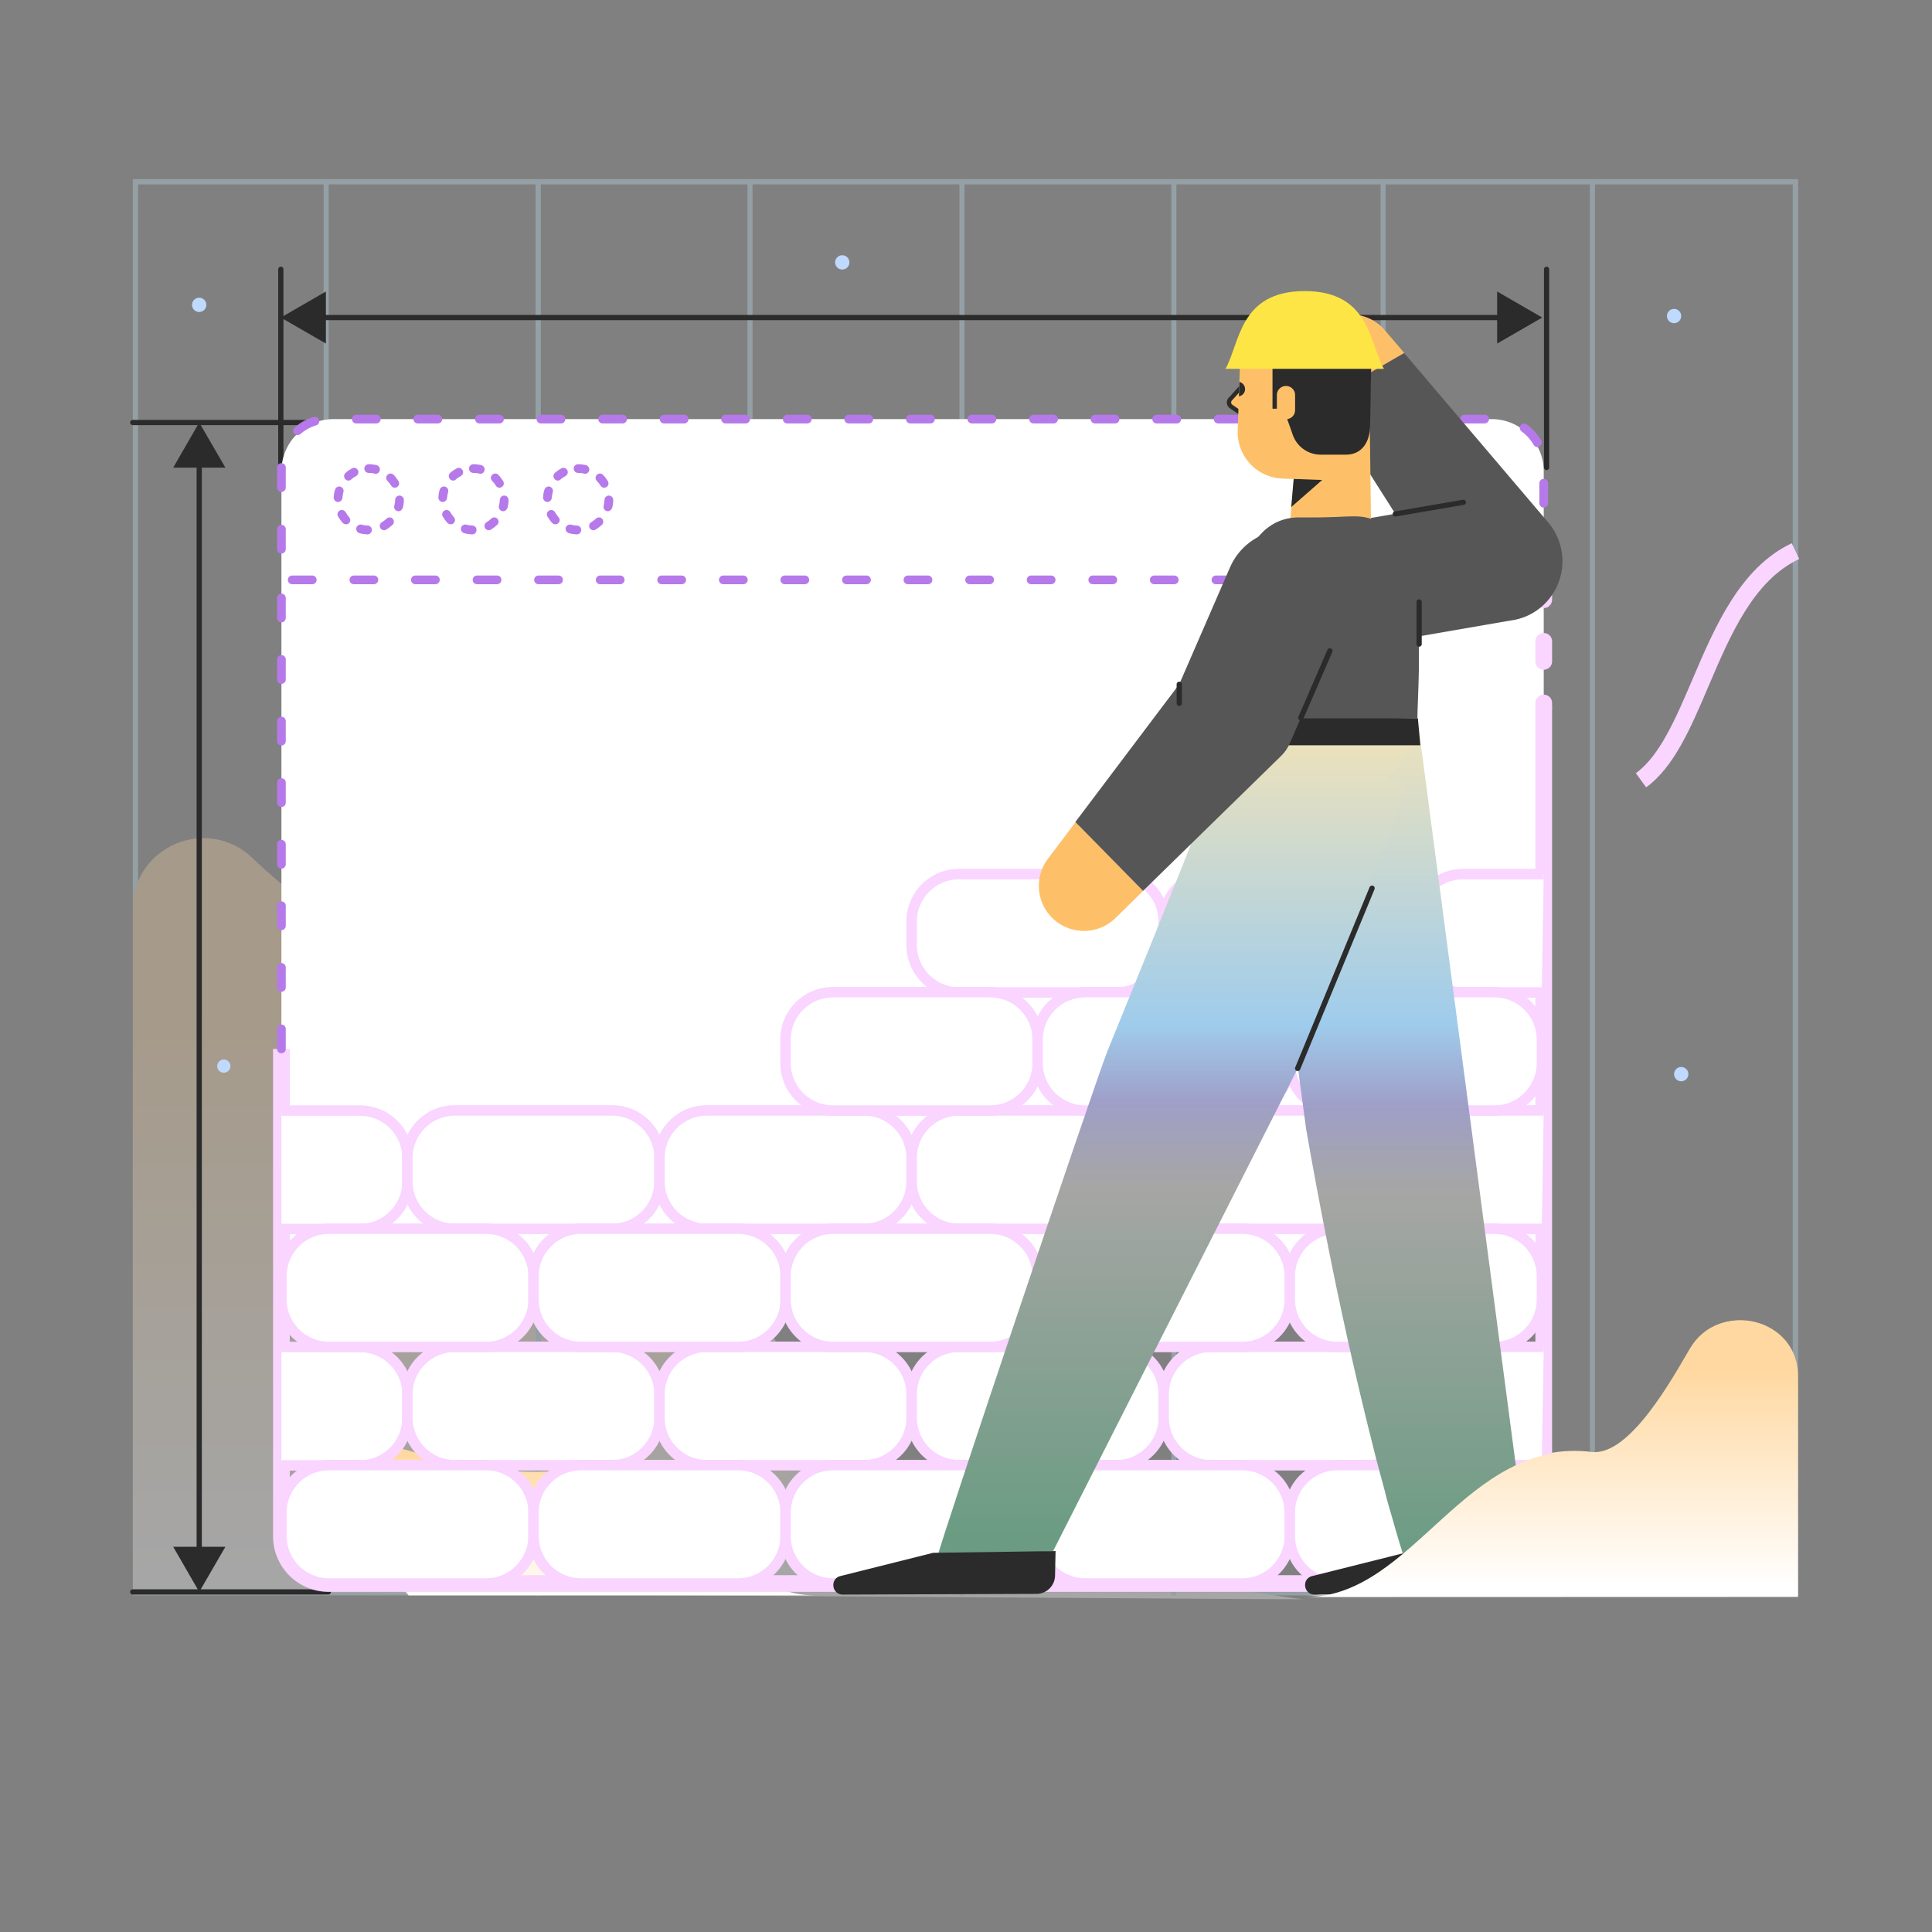 <?xml version="1.0" encoding="UTF-8"?><svg version="1.1" xmlns="http://www.w3.org/2000/svg" xmlns:xlink="http://www.w3.org/1999/xlink" viewBox="0 0 1500 1500" width="1500" height="1500" x="0px" y="0px">
    
    
    <rect x="0" y="0" width="1500" height="1500" fill="#808080" stroke="none"/>
    
    
    <!-- ITEM 0 -->
    <g>
        <defs>
            <clipPath id="clip-path-id-crop-item-0">
                
          <g transform="scale(0.545 0.544)">
          <rect x="0.0" y="0.0" width="1407.0" height="1199.0"/>
          </g>
        
            </clipPath>
            
            <clipPath id="clip-path-id-viewbox-item-0">
                <rect x="0.0" y="0.0" width="704.749" height="600.0"/>
            </clipPath>
        </defs>
        <g clip-path="url(#clip-path-id-crop-item-0)" transform="translate(103.0 139.0) rotate(0.0 647.0 551.5) scale(1.836 1.838)">
            <g clip-path="url(#clip-path-id-viewbox-item-0)" transform="translate(-0.0 -0.0)">
                <defs><linearGradient id="linear-gradient-i0" x1="247.589" y1="-438.961" x2="247.589" y2="-202.928" gradientTransform="translate(0 792)" gradientUnits="userSpaceOnUse"><stop offset="0" stop-color="#ffd8a1"/><stop offset="0.996" stop-color="#fff"/></linearGradient><linearGradient id="linear-gradient-2-i0" x1="-7906.494" y1="-289.041" x2="-7906.494" y2="-197.522" gradientTransform="matrix(-1, 0, 0, 1, -7306.716, 792)" xlink:href="#linear-gradient-i0"/><linearGradient id="linear-gradient-3-i0" x1="190.383" y1="-254.303" x2="190.383" y2="-190.013" xlink:href="#linear-gradient-i0"/></defs><title>background_20</title><g id="Layer_2-i0" data-name="Layer 2"><g id="Layer_1-2-i0" data-name="Layer 1"><g opacity="0.3"><path d="M702.018,2.288V596.014H2.288V2.288h699.73M704.306,0H0V598.3H704.306V0Z" fill="#c4ecfe"/><path d="M0,308.342c0-26.428,31.594-39.789,50.714-21.482,63.705,60.9,107.628,36.614,158.932,109.7C273.425,487.5,291.511,573.72,495.177,600L0,596.752Z" fill="url(#linear-gradient-i0)"/><rect x="170.374" width="2.141" height="598.302" fill="#c4ecfe"/><rect x="259.99" width="2.141" height="598.302" fill="#c4ecfe"/><rect x="170.374" width="2.141" height="598.302" fill="#c4ecfe"/><rect x="80.758" width="2.141" height="598.302" fill="#c4ecfe"/><rect x="349.606" width="2.141" height="598.302" fill="#c4ecfe"/><rect x="439.222" width="2.141" height="598.302" fill="#c4ecfe"/><rect x="527.731" width="2.141" height="598.302" fill="#c4ecfe"/><rect x="616.24" width="2.141" height="598.302" fill="#c4ecfe"/></g><circle cx="144.094" cy="276.304" r="3.027" fill="#bfd9ff"/><circle cx="654.847" cy="378.1" r="3.027" fill="#bfd9ff"/><circle cx="651.821" cy="57.874" r="3.027" fill="#bfd9ff"/><circle cx="300.074" cy="35.212" r="3.027" fill="#bfd9ff"/><circle cx="28.125" cy="53.15" r="3.027" fill="#bfd9ff"/><circle cx="490.822" cy="452.436" r="2.805" fill="#bfd9ff"/><circle cx="38.545" cy="374.716" r="2.805" fill="#bfd9ff"/><path d="M496.284,598.3c45.768,0,66.659-67.1,120.621-60.605,16.166,1.919,34.252-31.226,41.633-43.7,12.254-20.743,44.735-12.4,44.735,11.59V598.3Z" fill="url(#linear-gradient-2-i0)"/><path d="M288.41,598.3c-25.615,0-41.855-24.36-65.477-39.2-42-26.353-37.574-1.476-106.816-22.145-29.232-8.711-34.252,20.669.591,61.343Z" fill="url(#linear-gradient-3-i0)"/><path d="M640.01,256.964l-4.355-5.98c10.113-7.308,16.83-23.031,23.917-39.567,9.449-22.145,20.152-47.244,42-57.578l3.174,6.643c-19.341,9.154-29.011,31.89-38.386,53.814C658.907,231.791,651.821,248.4,640.01,256.964Z" fill="#f9d5ff"/></g></g>
            </g>
        </g>
    </g>
    
    <!-- ITEM 1 -->
    <g>
        <defs>
            <clipPath id="clip-path-id-viewbox-item-1">
                <rect x="0.0" y="0.0" width="84.966" height="497.539"/>
            </clipPath>
        </defs>
        <g transform="translate(101.0 326.0) rotate(0.0 78.0 456.0) scale(1.836 1.833)">
            <g clip-path="url(#clip-path-id-viewbox-item-1)" transform="translate(-0.0 -0.0)">
                
<g>
	<g>
		<path fill="#2B2B2B" d="M75,2.215H1.107C0.517,2.215,0,1.698,0,1.107S0.517,0,1.107,0H75c0.591,0,1.107,0.517,1.107,1.107    S75.591,2.215,75,2.215z"/>
	</g>
	<g>
		<path fill="#2B2B2B" d="M83.858,497.539H1.107c-0.591,0-1.107-0.517-1.107-1.107s0.517-1.107,1.107-1.107h82.751    c0.591,0,1.107,0.517,1.107,1.107S84.449,497.539,83.858,497.539z"/>
	</g>
	<g>
		<g>
			<g>
				<path fill="#2B2B2B" d="M29.232,481.668c-0.591,0-1.107-0.517-1.107-1.107V16.978c0-0.591,0.517-1.107,1.107-1.107      s1.107,0.517,1.107,1.107v463.583C30.34,481.152,29.823,481.668,29.232,481.668z"/>
			</g>
			<g>
				<polygon fill="#2B2B2B" points="40.305,477.313 29.232,496.432 18.233,477.313     "/>
			</g>
			<g>
				<polygon fill="#2B2B2B" points="40.305,20.226 29.232,1.107 18.233,20.226     "/>
			</g>
		</g>
	</g>
</g>

            </g>
        </g>
    </g>
    
    <!-- ITEM 2 -->
    <g>
        <defs>
            <clipPath id="clip-path-id-viewbox-item-2">
                <rect x="0.0" y="0.0" width="537.18" height="86.294"/>
            </clipPath>
        </defs>
        <g transform="translate(216.0 207.0) rotate(0.0 493.5 79.0) scale(1.837 1.831)">
            <g clip-path="url(#clip-path-id-viewbox-item-2)" transform="translate(-0.0 -0.0)">
                
<g>
	<g>
		<g>
			<g>
				<path fill="#2B2B2B" d="M518.337,22.694H16.924c-0.589,0-1.103-0.515-1.103-1.103s0.515-1.103,1.103-1.103h501.414      c0.589,0,1.103,0.515,1.103,1.103S518.926,22.694,518.337,22.694z"/>
			</g>
			<g>
				<polygon fill="#2B2B2B" points="20.16,32.625 1.107,21.591 20.16,10.556     "/>
			</g>
			<g>
				<polygon fill="#2B2B2B" points="515.174,32.625 534.227,21.591 515.174,10.556     "/>
			</g>
		</g>
	</g>
	<g>
		<path fill="#2B2B2B" d="M1.107,86.294C0.517,86.294,0,85.778,0,85.187V1.107C0,0.517,0.517,0,1.107,0s1.107,0.517,1.107,1.107    v84.08C2.215,85.778,1.698,86.294,1.107,86.294z"/>
	</g>
	<g>
		<path fill="#2B2B2B" d="M536.073,86.294c-0.591,0-1.107-0.517-1.107-1.107V1.107c0-0.591,0.517-1.107,1.107-1.107    c0.591,0,1.107,0.517,1.107,1.107v84.08C537.18,85.778,536.663,86.294,536.073,86.294z"/>
	</g>
</g>

            </g>
        </g>
    </g>
    
    <!-- ITEM 3 -->
    <g>
        <defs>
            <clipPath id="clip-path-id-viewbox-item-3">
                <rect x="0.0" y="0.0" width="542.052" height="498.868"/>
            </clipPath>
        </defs>
        <g transform="translate(212.0 322.0) rotate(0.0 496.5 457.0) scale(1.832 1.832)">
            <g clip-path="url(#clip-path-id-viewbox-item-3)" transform="translate(-0.0 -0.0)">
                
<g>
	<path fill="#FFFFFF" d="M538.509,382.53H3.543V23.991c0-12.254,9.892-22.146,22.146-22.146h490.674   c12.254,0,22.146,9.892,22.146,22.146V382.53z"/>
	<g>
		<g>
			<path fill="#F9D5FF" d="M518.504,498.868H23.548C10.556,498.868,0,488.312,0,475.32V268.775h7.087V475.32     c0,9.08,7.382,16.462,16.462,16.462h494.956c9.08,0,16.462-7.382,16.462-16.462V124.09h7.087v351.23     C542.052,488.312,531.496,498.868,518.504,498.868z"/>
		</g>
		<g>
			<path fill="#F9D5FF" d="M538.509,127.633c-1.919,0-3.543-1.55-3.543-3.543v-1.919c0-1.919,1.55-3.543,3.543-3.543     s3.543,1.55,3.543,3.543v1.919C542.052,126.009,540.428,127.633,538.509,127.633z M538.509,108.071     c-1.919,0-3.543-1.55-3.543-3.543v-8.489c0-1.919,1.55-3.543,3.543-3.543s3.543,1.55,3.543,3.543v8.489     C542.052,106.521,540.428,108.071,538.509,108.071z M538.509,81.939c-1.919,0-3.543-1.55-3.543-3.543v-8.489     c0-1.919,1.55-3.543,3.543-3.543s3.543,1.55,3.543,3.543v8.489C542.052,80.389,540.428,81.939,538.509,81.939z"/>
		</g>
		<g>
			<path fill="#B679EA" d="M3.543,270.62c-1.033,0-1.845-0.812-1.845-1.845v-8.489c0-1.033,0.812-1.845,1.845-1.845     s1.845,0.812,1.845,1.845v8.489C5.389,269.808,4.577,270.62,3.543,270.62z M3.543,244.562c-1.033,0-1.845-0.812-1.845-1.845     v-8.489c0-1.033,0.812-1.845,1.845-1.845s1.845,0.812,1.845,1.845v8.489C5.389,243.676,4.577,244.562,3.543,244.562z      M3.543,218.43c-1.033,0-1.845-0.812-1.845-1.845v-8.489c0-1.033,0.812-1.845,1.845-1.845s1.845,0.812,1.845,1.845v8.489     C5.389,217.618,4.577,218.43,3.543,218.43z M3.543,192.372c-1.033,0-1.845-0.812-1.845-1.845v-8.489     c0-1.033,0.812-1.845,1.845-1.845s1.845,0.812,1.845,1.845v8.489C5.389,191.486,4.577,192.372,3.543,192.372z M3.543,166.24     c-1.033,0-1.845-0.812-1.845-1.845v-8.489c0-1.033,0.812-1.845,1.845-1.845s1.845,0.812,1.845,1.845v8.489     C5.389,165.428,4.577,166.24,3.543,166.24z M3.543,140.182c-1.033,0-1.845-0.812-1.845-1.845v-8.489     c0-1.033,0.812-1.845,1.845-1.845s1.845,0.812,1.845,1.845v8.489C5.389,139.296,4.577,140.182,3.543,140.182z M3.543,114.05     c-1.033,0-1.845-0.812-1.845-1.845v-8.489c0-1.033,0.812-1.845,1.845-1.845s1.845,0.812,1.845,1.845v8.489     C5.389,113.238,4.577,114.05,3.543,114.05z M3.543,87.992c-1.033,0-1.845-0.812-1.845-1.845v-8.489     c0-1.033,0.812-1.845,1.845-1.845s1.845,0.812,1.845,1.845v8.489C5.389,87.106,4.577,87.992,3.543,87.992z"/>
		</g>
		<g>
			<path fill="#B679EA" d="M538.509,71.826h-8.489c-1.033,0-1.845-0.812-1.845-1.845c0-1.033,0.812-1.845,1.845-1.845h8.489     c1.034,0,1.845,0.812,1.845,1.845C540.354,71.014,539.542,71.826,538.509,71.826z M512.451,71.826h-8.489     c-1.033,0-1.845-0.812-1.845-1.845c0-1.033,0.812-1.845,1.845-1.845h8.489c1.034,0,1.845,0.812,1.845,1.845     C514.296,71.014,513.41,71.826,512.451,71.826z M486.319,71.826h-8.489c-1.033,0-1.845-0.812-1.845-1.845     c0-1.033,0.812-1.845,1.845-1.845h8.489c1.033,0,1.845,0.812,1.845,1.845C488.164,71.014,487.352,71.826,486.319,71.826z      M460.261,71.826h-8.489c-1.033,0-1.845-0.812-1.845-1.845c0-1.033,0.812-1.845,1.845-1.845h8.489     c1.033,0,1.845,0.812,1.845,1.845C462.106,71.014,461.22,71.826,460.261,71.826z M434.129,71.826h-8.489     c-1.033,0-1.845-0.812-1.845-1.845c0-1.033,0.812-1.845,1.845-1.845h8.489c1.033,0,1.845,0.812,1.845,1.845     C435.974,71.014,435.162,71.826,434.129,71.826z M408.071,71.826h-8.489c-1.034,0-1.845-0.812-1.845-1.845     c0-1.033,0.812-1.845,1.845-1.845h8.489c1.033,0,1.845,0.812,1.845,1.845C409.916,71.014,409.03,71.826,408.071,71.826z      M381.939,71.826h-8.489c-1.033,0-1.845-0.812-1.845-1.845c0-1.033,0.812-1.845,1.845-1.845h8.489     c1.034,0,1.845,0.812,1.845,1.845C383.784,71.014,382.972,71.826,381.939,71.826z M355.881,71.826h-8.489     c-1.033,0-1.845-0.812-1.845-1.845c0-1.033,0.812-1.845,1.845-1.845h8.489c1.033,0,1.845,0.812,1.845,1.845     C357.726,71.014,356.841,71.826,355.881,71.826z M329.749,71.826h-8.489c-1.033,0-1.845-0.812-1.845-1.845     c0-1.033,0.812-1.845,1.845-1.845h8.489c1.033,0,1.845,0.812,1.845,1.845C331.594,71.014,330.782,71.826,329.749,71.826z      M303.691,71.826h-8.489c-1.033,0-1.845-0.812-1.845-1.845c0-1.033,0.812-1.845,1.845-1.845h8.489     c1.033,0,1.845,0.812,1.845,1.845C305.536,71.014,304.651,71.826,303.691,71.826z M277.559,71.826h-8.489     c-1.033,0-1.845-0.812-1.845-1.845c0-1.033,0.812-1.845,1.845-1.845h8.489c1.033,0,1.845,0.812,1.845,1.845     C279.405,71.014,278.592,71.826,277.559,71.826z M251.501,71.826h-8.489c-1.033,0-1.845-0.812-1.845-1.845     c0-1.033,0.812-1.845,1.845-1.845h8.489c1.033,0,1.845,0.812,1.845,1.845C253.346,71.014,252.461,71.826,251.501,71.826z      M225.369,71.826h-8.489c-1.033,0-1.845-0.812-1.845-1.845c0-1.033,0.812-1.845,1.845-1.845h8.489     c1.033,0,1.845,0.812,1.845,1.845C227.215,71.014,226.403,71.826,225.369,71.826z M199.311,71.826h-8.489     c-1.033,0-1.845-0.812-1.845-1.845c0-1.033,0.812-1.845,1.845-1.845h8.489c1.033,0,1.845,0.812,1.845,1.845     C201.156,71.014,200.271,71.826,199.311,71.826z M173.179,71.826h-8.489c-1.033,0-1.845-0.812-1.845-1.845     c0-1.033,0.812-1.845,1.845-1.845h8.489c1.033,0,1.845,0.812,1.845,1.845C175.025,71.014,174.213,71.826,173.179,71.826z      M147.121,71.826h-8.489c-1.033,0-1.845-0.812-1.845-1.845c0-1.033,0.812-1.845,1.845-1.845h8.489     c1.033,0,1.845,0.812,1.845,1.845C148.967,71.014,148.081,71.826,147.121,71.826z M120.989,71.826H112.5     c-1.033,0-1.845-0.812-1.845-1.845c0-1.033,0.812-1.845,1.845-1.845h8.489c1.033,0,1.845,0.812,1.845,1.845     C122.835,71.014,122.023,71.826,120.989,71.826z M94.931,71.826h-8.489c-1.033,0-1.845-0.812-1.845-1.845     c0-1.033,0.812-1.845,1.845-1.845h8.489c1.033,0,1.845,0.812,1.845,1.845C96.777,71.014,95.891,71.826,94.931,71.826z      M68.799,71.826H60.31c-1.033,0-1.845-0.812-1.845-1.845c0-1.033,0.812-1.845,1.845-1.845h8.489c1.033,0,1.845,0.812,1.845,1.845     C70.645,71.014,69.833,71.826,68.799,71.826z M42.741,71.826h-8.489c-1.033,0-1.845-0.812-1.845-1.845     c0-1.033,0.812-1.845,1.845-1.845h8.489c1.033,0,1.845,0.812,1.845,1.845C44.587,71.014,43.701,71.826,42.741,71.826z      M16.609,71.826H8.12c-1.033,0-1.845-0.812-1.845-1.845c0-1.033,0.812-1.845,1.845-1.845h8.489c1.033,0,1.845,0.812,1.845,1.845     C18.455,71.014,17.643,71.826,16.609,71.826z M538.509,65.477c-1.034,0-1.845-0.812-1.845-1.845v-8.489     c0-1.033,0.812-1.845,1.845-1.845s1.845,0.812,1.845,1.845v8.489C540.354,64.665,539.542,65.477,538.509,65.477z M3.543,58.834     c-1.033,0-1.845-0.812-1.845-1.845v-8.489c0-1.033,0.812-1.845,1.845-1.845s1.845,0.812,1.845,1.845v8.489     C5.389,57.948,4.577,58.834,3.543,58.834z M538.509,39.345c-1.034,0-1.845-0.812-1.845-1.845v-8.489     c0-1.033,0.812-1.845,1.845-1.845s1.845,0.812,1.845,1.845V37.5C540.354,38.533,539.542,39.345,538.509,39.345z M3.543,32.702     c-1.033,0-1.845-0.812-1.845-1.845v-8.489c0-1.033,0.812-1.845,1.845-1.845s1.845,0.812,1.845,1.845v8.489     C5.389,31.89,4.577,32.702,3.543,32.702z M535.851,13.73c-0.664,0-1.255-0.369-1.624-0.96c-1.255-2.215-3.027-4.208-5.094-5.684     c-0.812-0.591-1.033-1.772-0.443-2.584c0.591-0.812,1.772-1.033,2.584-0.443c2.51,1.772,4.577,4.134,6.127,6.791     c0.517,0.886,0.221,1.993-0.664,2.51C536.516,13.656,536.22,13.73,535.851,13.73z M10.408,8.637     c-0.517,0-1.033-0.221-1.403-0.664C8.342,7.234,8.415,6.053,9.154,5.389c2.362-2.067,5.02-3.543,8.046-4.429     c0.96-0.295,1.993,0.221,2.288,1.255c0.295,0.96-0.221,1.993-1.255,2.288c-2.436,0.738-4.724,1.993-6.644,3.691     C11.22,8.489,10.851,8.637,10.408,8.637z M513.41,3.691h-8.415c-1.033,0-1.845-0.812-1.845-1.845S503.962,0,504.995,0h8.489     c1.033,0,1.845,0.812,1.845,1.845S514.444,3.691,513.41,3.691z M487.352,3.691h-8.489c-1.033,0-1.845-0.812-1.845-1.845     S477.83,0,478.863,0h8.489c1.033,0,1.845,0.812,1.845,1.845S488.386,3.691,487.352,3.691z M461.22,3.691h-8.489     c-1.033,0-1.845-0.812-1.845-1.845S451.698,0,452.731,0h8.489c1.033,0,1.845,0.812,1.845,1.845S462.254,3.691,461.22,3.691z      M435.162,3.691h-8.489c-1.033,0-1.845-0.812-1.845-1.845S425.64,0,426.673,0h8.489c1.034,0,1.845,0.812,1.845,1.845     S436.196,3.691,435.162,3.691z M409.03,3.691h-8.489c-1.033,0-1.845-0.812-1.845-1.845S399.508,0,400.541,0h8.489     c1.033,0,1.845,0.812,1.845,1.845S410.064,3.691,409.03,3.691z M382.972,3.691h-8.489c-1.033,0-1.845-0.812-1.845-1.845     S373.45,0,374.483,0h8.489c1.033,0,1.845,0.812,1.845,1.845S384.006,3.691,382.972,3.691z M356.841,3.691h-8.489     c-1.033,0-1.845-0.812-1.845-1.845S347.318,0,348.351,0h8.489c1.033,0,1.845,0.812,1.845,1.845S357.874,3.691,356.841,3.691z      M330.782,3.691h-8.489c-1.034,0-1.845-0.812-1.845-1.845S321.26,0,322.293,0h8.489c1.033,0,1.845,0.812,1.845,1.845     S331.816,3.691,330.782,3.691z M304.651,3.691h-8.489c-1.033,0-1.845-0.812-1.845-1.845S295.128,0,296.161,0h8.489     c1.034,0,1.845,0.812,1.845,1.845S305.684,3.691,304.651,3.691z M278.592,3.691h-8.489c-1.033,0-1.845-0.812-1.845-1.845     S269.07,0,270.103,0h8.489c1.033,0,1.845,0.812,1.845,1.845S279.626,3.691,278.592,3.691z M252.461,3.691h-8.489     c-1.033,0-1.845-0.812-1.845-1.845S242.938,0,243.971,0h8.489c1.033,0,1.845,0.812,1.845,1.845S253.494,3.691,252.461,3.691z      M226.403,3.691h-8.489c-1.033,0-1.845-0.812-1.845-1.845S216.88,0,217.913,0h8.489c1.033,0,1.845,0.812,1.845,1.845     S227.436,3.691,226.403,3.691z M200.271,3.691h-8.489c-1.033,0-1.845-0.812-1.845-1.845S190.748,0,191.781,0h8.489     c1.033,0,1.845,0.812,1.845,1.845S201.304,3.691,200.271,3.691z M174.213,3.691h-8.489c-1.033,0-1.845-0.812-1.845-1.845     S164.69,0,165.723,0h8.489c1.033,0,1.845,0.812,1.845,1.845S175.246,3.691,174.213,3.691z M148.155,3.691h-8.489     c-1.033,0-1.845-0.812-1.845-1.845S138.632,0,139.665,0h8.489C149.188,0,150,0.812,150,1.845S149.114,3.691,148.155,3.691z      M122.023,3.691h-8.489c-1.033,0-1.845-0.812-1.845-1.845S112.5,0,113.533,0h8.489c1.033,0,1.845,0.812,1.845,1.845     S123.056,3.691,122.023,3.691z M95.965,3.691h-8.489c-1.033,0-1.845-0.812-1.845-1.845S86.442,0,87.475,0h8.489     c1.033,0,1.845,0.812,1.845,1.845S96.924,3.691,95.965,3.691z M69.833,3.691h-8.489c-1.033,0-1.845-0.812-1.845-1.845     S60.31,0,61.343,0h8.489c1.033,0,1.845,0.812,1.845,1.845S70.866,3.691,69.833,3.691z M43.775,3.691h-8.489     c-1.033,0-1.845-0.812-1.845-1.845S34.252,0,35.285,0h8.489c1.033,0,1.845,0.812,1.845,1.845S44.734,3.691,43.775,3.691z"/>
		</g>
		<g>
			<g>
				<path fill="#B679EA" d="M40.01,50.714L40.01,50.714c-1.181-0.074-2.288-0.221-3.396-0.517c-0.96-0.295-1.55-1.255-1.329-2.288      c0.295-0.96,1.255-1.55,2.288-1.329c0.812,0.221,1.624,0.369,2.51,0.369c1.033,0.074,1.845,0.886,1.772,1.919      C41.855,49.902,41.043,50.714,40.01,50.714z M47.096,48.942c-0.664,0-1.255-0.295-1.624-0.886      c-0.517-0.886-0.221-1.993,0.664-2.51c0.738-0.443,1.403-0.96,1.993-1.55c0.738-0.664,1.919-0.664,2.584,0.074      c0.664,0.738,0.664,1.919-0.074,2.584c-0.812,0.738-1.698,1.476-2.657,1.993C47.761,48.868,47.392,48.942,47.096,48.942z       M30.93,46.432c-0.517,0-1.033-0.221-1.403-0.591c-0.738-0.812-1.403-1.772-1.993-2.731c-0.517-0.886-0.148-1.993,0.738-2.51      c0.886-0.517,1.993-0.148,2.51,0.738c0.443,0.738,0.886,1.403,1.476,2.067c0.664,0.738,0.664,1.919-0.148,2.584      C31.816,46.284,31.373,46.432,30.93,46.432z M53.15,40.896c-0.148,0-0.295,0-0.443-0.074c-0.96-0.221-1.624-1.255-1.329-2.215      c0.221-0.812,0.295-1.624,0.369-2.51c0-1.033,0.886-1.845,1.845-1.845c1.033,0,1.845,0.886,1.845,1.845      c0,1.107-0.148,2.215-0.443,3.322C54.7,40.305,53.962,40.896,53.15,40.896z M27.534,36.983h-0.074      c-1.033-0.074-1.772-0.96-1.772-1.919c0.074-1.107,0.221-2.215,0.591-3.322c0.295-0.96,1.329-1.55,2.288-1.255      c0.96,0.295,1.55,1.329,1.255,2.288c-0.221,0.812-0.369,1.624-0.443,2.51C29.306,36.171,28.494,36.983,27.534,36.983z       M51.599,30.93c-0.591,0-1.255-0.295-1.55-0.886c-0.443-0.738-0.96-1.403-1.55-1.993c-0.738-0.738-0.738-1.919,0-2.584      c0.738-0.738,1.919-0.738,2.584,0c0.812,0.812,1.476,1.698,2.067,2.657c0.517,0.886,0.295,1.993-0.591,2.51      C52.264,30.856,51.968,30.93,51.599,30.93z M31.964,27.904c-0.517,0-1.033-0.221-1.403-0.664      c-0.664-0.738-0.591-1.919,0.148-2.584c0.812-0.738,1.772-1.403,2.731-1.919c0.886-0.517,1.993-0.148,2.51,0.738      c0.517,0.886,0.148,1.993-0.738,2.51c-0.738,0.369-1.476,0.886-2.067,1.403C32.849,27.756,32.406,27.904,31.964,27.904z       M43.479,25.025c-0.148,0-0.295,0-0.443-0.074c-0.812-0.221-1.698-0.295-2.51-0.295c-1.033,0-1.845-0.812-1.845-1.845      s0.812-1.845,1.845-1.845c1.107,0,2.288,0.148,3.322,0.369c0.96,0.221,1.624,1.255,1.403,2.215S44.291,25.025,43.479,25.025z"/>
			</g>
			<g>
				<path fill="#B679EA" d="M84.375,50.714L84.375,50.714c-1.181-0.074-2.288-0.221-3.396-0.517c-0.96-0.295-1.55-1.255-1.329-2.288      c0.295-0.96,1.255-1.55,2.288-1.329c0.812,0.221,1.624,0.369,2.51,0.369c1.033,0.074,1.845,0.886,1.772,1.919      C86.22,49.902,85.408,50.714,84.375,50.714z M91.462,48.942c-0.664,0-1.255-0.295-1.624-0.886      c-0.517-0.886-0.221-1.993,0.664-2.51c0.738-0.443,1.403-0.96,1.993-1.55c0.738-0.664,1.919-0.664,2.584,0.074      c0.664,0.738,0.664,1.919-0.074,2.584c-0.812,0.738-1.698,1.476-2.657,1.993C92.126,48.868,91.757,48.942,91.462,48.942z       M75.295,46.432c-0.517,0-1.033-0.221-1.403-0.591C73.155,45.03,72.49,44.07,71.9,43.11c-0.517-0.886-0.148-1.993,0.738-2.51      c0.886-0.517,1.993-0.148,2.51,0.738c0.443,0.738,0.886,1.403,1.476,2.067c0.664,0.738,0.664,1.919-0.148,2.584      C76.181,46.284,75.738,46.432,75.295,46.432z M97.515,40.896c-0.148,0-0.295,0-0.443-0.074c-0.96-0.221-1.624-1.255-1.329-2.215      c0.221-0.812,0.295-1.624,0.369-2.51c0-1.033,0.886-1.845,1.845-1.845c1.033,0,1.845,0.886,1.845,1.845      c0,1.107-0.148,2.215-0.443,3.322C99.065,40.305,98.327,40.896,97.515,40.896z M71.9,36.983h-0.074      c-1.033-0.074-1.772-0.96-1.772-1.919c0.074-1.107,0.221-2.215,0.591-3.322c0.295-0.96,1.329-1.55,2.288-1.255      c0.96,0.295,1.55,1.329,1.255,2.288c-0.221,0.812-0.369,1.624-0.443,2.51C73.671,36.171,72.859,36.983,71.9,36.983z       M95.965,30.93c-0.591,0-1.255-0.295-1.55-0.886c-0.443-0.738-0.96-1.403-1.55-1.993c-0.738-0.738-0.738-1.919,0-2.584      c0.738-0.738,1.919-0.738,2.584,0c0.812,0.812,1.476,1.698,2.067,2.657c0.517,0.886,0.295,1.993-0.591,2.51      C96.629,30.856,96.334,30.93,95.965,30.93z M76.329,27.904c-0.517,0-1.033-0.221-1.403-0.664      c-0.664-0.738-0.591-1.919,0.148-2.584c0.812-0.738,1.772-1.403,2.731-1.919c0.886-0.517,1.993-0.148,2.51,0.738      c0.517,0.886,0.148,1.993-0.738,2.51c-0.738,0.369-1.476,0.886-2.067,1.403C77.215,27.756,76.772,27.904,76.329,27.904z       M87.844,25.025c-0.148,0-0.295,0-0.443-0.074c-0.812-0.221-1.698-0.295-2.51-0.295c-1.033,0-1.845-0.812-1.845-1.845      s0.812-1.845,1.845-1.845c1.107,0,2.288,0.148,3.322,0.369c0.96,0.221,1.624,1.255,1.403,2.215      C89.395,24.508,88.656,25.025,87.844,25.025z"/>
			</g>
			<g>
				<path fill="#B679EA" d="M128.74,50.714L128.74,50.714c-1.181-0.074-2.288-0.221-3.396-0.517c-0.96-0.295-1.55-1.255-1.329-2.288      c0.295-0.96,1.255-1.55,2.288-1.329c0.812,0.221,1.624,0.369,2.51,0.369c1.033,0.074,1.845,0.886,1.772,1.919      C130.586,49.902,129.774,50.714,128.74,50.714z M135.827,48.942c-0.664,0-1.255-0.295-1.624-0.886      c-0.517-0.886-0.221-1.993,0.664-2.51c0.738-0.443,1.403-0.96,1.993-1.55c0.738-0.664,1.919-0.664,2.584,0.074      s0.664,1.919-0.074,2.584c-0.812,0.738-1.698,1.476-2.657,1.993C136.491,48.868,136.122,48.942,135.827,48.942z M119.66,46.432      c-0.517,0-1.033-0.221-1.403-0.591c-0.738-0.812-1.403-1.772-1.993-2.731c-0.517-0.886-0.148-1.993,0.738-2.51      c0.886-0.517,1.993-0.148,2.51,0.738c0.443,0.738,0.886,1.403,1.476,2.067c0.664,0.738,0.664,1.919-0.148,2.584      C120.546,46.284,120.103,46.432,119.66,46.432z M141.88,40.896c-0.148,0-0.295,0-0.443-0.074      c-0.96-0.221-1.624-1.255-1.329-2.215c0.221-0.812,0.295-1.624,0.369-2.51c0-1.033,0.886-1.845,1.845-1.845      c1.033,0,1.845,0.886,1.845,1.845c0,1.107-0.148,2.215-0.443,3.322C143.43,40.305,142.692,40.896,141.88,40.896z       M116.265,36.983h-0.074c-1.033-0.074-1.772-0.96-1.772-1.919c0.074-1.107,0.221-2.215,0.591-3.322      c0.295-0.96,1.329-1.55,2.288-1.255c0.96,0.295,1.55,1.329,1.255,2.288c-0.221,0.812-0.369,1.624-0.443,2.51      C118.036,36.171,117.224,36.983,116.265,36.983z M140.33,30.93c-0.591,0-1.255-0.295-1.55-0.886      c-0.443-0.738-0.96-1.403-1.55-1.993c-0.738-0.738-0.738-1.919,0-2.584c0.738-0.738,1.919-0.738,2.584,0      c0.812,0.812,1.476,1.698,2.067,2.657c0.517,0.886,0.295,1.993-0.591,2.51C140.994,30.856,140.699,30.93,140.33,30.93z       M120.694,27.904c-0.517,0-1.033-0.221-1.403-0.664c-0.664-0.738-0.591-1.919,0.148-2.584c0.812-0.738,1.772-1.403,2.731-1.919      c0.886-0.517,1.993-0.148,2.51,0.738c0.517,0.886,0.148,1.993-0.738,2.51c-0.738,0.369-1.476,0.886-2.067,1.403      C121.58,27.756,121.137,27.904,120.694,27.904z M132.21,25.025c-0.148,0-0.295,0-0.443-0.074      c-0.812-0.221-1.698-0.295-2.51-0.295c-1.033,0-1.845-0.812-1.845-1.845s0.812-1.845,1.845-1.845      c1.107,0,2.288,0.148,3.322,0.369c0.96,0.221,1.624,1.255,1.403,2.215C133.76,24.508,133.022,25.025,132.21,25.025z"/>
			</g>
		</g>
	</g>
	<g>
		<g>
			<g>
				<path fill="#FFFFFF" d="M3.543,395.079h33.366c11.073,0,20.079,9.006,20.079,20.079v10.039c0,11.073-9.006,20.079-20.079,20.079      H3.543"/>
				<path fill="#F9D5FF" d="M36.909,447.49H3.543v-4.429h33.366c9.818,0,17.864-8.046,17.864-17.864v-10.039      c0-9.818-8.046-17.864-17.864-17.864H3.543v-4.429h33.366c12.328,0,22.293,9.966,22.293,22.293v10.039      C59.203,437.525,49.237,447.49,36.909,447.49z"/>
			</g>
		</g>
		<g>
			<g>
				<path fill="#FFFFFF" d="M143.725,445.202H76.993c-11.073,0-20.079-9.006-20.079-20.079v-10.039      c0-11.073,9.006-20.079,20.079-20.079h66.732c11.073,0,20.079,9.006,20.079,20.079v10.039      C163.804,436.196,154.798,445.202,143.725,445.202z"/>
				<path fill="#F9D5FF" d="M143.725,447.416H76.993c-12.328,0-22.293-9.966-22.293-22.293v-10.039      c0-12.328,9.966-22.293,22.293-22.293h66.732c12.328,0,22.293,9.966,22.293,22.293v10.039      C166.019,437.451,156.053,447.416,143.725,447.416z M76.993,397.219c-9.818,0-17.864,8.046-17.864,17.864v10.039      c0,9.818,8.046,17.864,17.864,17.864h66.732c9.818,0,17.864-8.046,17.864-17.864v-10.039c0-9.818-8.046-17.864-17.864-17.864      H76.993z"/>
			</g>
		</g>
		<g>
			<g>
				<path fill="#FFFFFF" d="M250.541,445.202h-66.732c-11.073,0-20.079-9.006-20.079-20.079v-10.039      c0-11.073,9.006-20.079,20.079-20.079h66.732c11.073,0,20.079,9.006,20.079,20.079v10.039      C270.62,436.196,261.614,445.202,250.541,445.202z"/>
				<path fill="#F9D5FF" d="M250.541,447.416h-66.732c-12.328,0-22.293-9.966-22.293-22.293v-10.039      c0-12.328,9.966-22.293,22.293-22.293h66.732c12.328,0,22.293,9.966,22.293,22.293v10.039      C272.835,437.451,262.869,447.416,250.541,447.416z M183.809,397.219c-9.818,0-17.864,8.046-17.864,17.864v10.039      c0,9.818,8.046,17.864,17.864,17.864h66.732c9.818,0,17.864-8.046,17.864-17.864v-10.039c0-9.818-8.046-17.864-17.864-17.864      H183.809z"/>
			</g>
		</g>
		<g>
			<g>
				<path fill="#FFFFFF" d="M357.431,445.202h-66.732c-11.073,0-20.079-9.006-20.079-20.079v-10.039      c0-11.073,9.006-20.079,20.079-20.079h66.732c11.073,0,20.079,9.006,20.079,20.079v10.039      C377.436,436.196,368.504,445.202,357.431,445.202z"/>
				<path fill="#F9D5FF" d="M357.431,447.416h-66.732c-12.328,0-22.293-9.966-22.293-22.293v-10.039      c0-12.328,9.966-22.293,22.293-22.293h66.732c12.328,0,22.293,9.966,22.293,22.293v10.039      C379.651,437.451,369.611,447.416,357.431,447.416z M290.699,397.219c-9.818,0-17.864,8.046-17.864,17.864v10.039      c0,9.818,8.046,17.864,17.864,17.864h66.732c9.818,0,17.79-8.046,17.864-17.864v-10.039c0-9.818-8.046-17.864-17.864-17.864      H290.699z"/>
			</g>
		</g>
		<g>
			<g>
				<path fill="#FFFFFF" d="M464.247,445.202h-66.732c-11.073,0-20.079-9.006-20.079-20.079v-10.039      c0-11.073,9.006-20.079,20.079-20.079h66.732c11.073,0,20.079,9.006,20.079,20.079v10.039      C484.326,436.196,475.32,445.202,464.247,445.202z"/>
				<path fill="#F9D5FF" d="M464.247,447.416h-66.732c-12.328,0-22.293-9.966-22.293-22.293v-10.039      c0-12.328,9.966-22.293,22.293-22.293h66.732c12.328,0,22.293,9.966,22.293,22.293v10.039      C486.54,437.451,476.575,447.416,464.247,447.416z M397.515,397.219c-9.818,0-17.864,8.046-17.864,17.864v10.039      c0,9.818,8.046,17.864,17.864,17.864h66.732c9.818,0,17.864-8.046,17.864-17.864v-10.039c0-9.818-8.046-17.864-17.864-17.864      H397.515z"/>
			</g>
		</g>
		<g>
			<g>
				<path fill="#FFFFFF" d="M537.697,445.202h-33.366c-11.073,0-20.079-9.006-20.079-20.079v-10.039      c0-11.073,9.006-20.079,20.079-20.079h34.178"/>
				<path fill="#F9D5FF" d="M537.697,447.416h-33.366c-12.328,0-22.293-9.966-22.293-22.293v-10.039      c0-12.328,9.966-22.293,22.293-22.293h34.178v4.429h-34.178c-9.818,0-17.864,8.046-17.864,17.864v10.039      c0,9.818,8.046,17.864,17.864,17.864h33.366V447.416z"/>
			</g>
		</g>
	</g>
	<g>
		<g>
			<path fill="#FFFFFF" d="M90.354,495.325H23.622c-11.073,0-20.079-9.006-20.079-20.079v-10.039     c0-11.073,9.006-20.079,20.079-20.079h66.732c11.073,0,20.079,9.006,20.079,20.079v10.039     C110.359,486.319,101.427,495.325,90.354,495.325z"/>
			<path fill="#F9D5FF" d="M90.354,497.539H23.622c-12.328,0-22.293-9.966-22.293-22.293v-10.039     c0-12.328,9.966-22.293,22.293-22.293h66.732c12.328,0,22.293,9.966,22.293,22.293v10.039     C112.574,487.574,102.534,497.539,90.354,497.539z M23.622,447.342c-9.818,0-17.864,8.046-17.864,17.864v10.039     c0,9.818,8.046,17.864,17.864,17.864h66.732c9.818,0,17.79-8.046,17.864-17.864v-10.039c0-9.818-8.046-17.864-17.864-17.864     H23.622z"/>
		</g>
		<g>
			<path fill="#FFFFFF" d="M197.17,495.325h-66.732c-11.073,0-20.079-9.006-20.079-20.079v-10.039     c0-11.073,9.006-20.079,20.079-20.079h66.732c11.073,0,20.079,9.006,20.079,20.079v10.039     C217.175,486.319,208.243,495.325,197.17,495.325z"/>
			<path fill="#F9D5FF" d="M197.17,497.539h-66.732c-12.328,0-22.293-9.966-22.293-22.293v-10.039     c0-12.328,9.966-22.293,22.293-22.293h66.732c12.328,0,22.293,9.966,22.293,22.293v10.039     C219.39,487.574,209.35,497.539,197.17,497.539z M130.438,447.342c-9.818,0-17.864,8.046-17.864,17.864v10.039     c0,9.818,8.046,17.864,17.864,17.864h66.732c9.818,0,17.79-8.046,17.864-17.864v-10.039c0-9.818-8.046-17.864-17.864-17.864     H130.438z"/>
		</g>
		<g>
			<path fill="#FFFFFF" d="M303.986,495.325h-66.732c-11.073,0-20.079-9.006-20.079-20.079v-10.039     c0-11.073,9.006-20.079,20.079-20.079h66.732c11.073,0,20.079,9.006,20.079,20.079v10.039     C324.065,486.319,315.059,495.325,303.986,495.325z"/>
			<path fill="#F9D5FF" d="M303.986,497.539h-66.732c-12.328,0-22.293-9.966-22.293-22.293v-10.039     c0-12.328,9.966-22.293,22.293-22.293h66.732c12.328,0,22.293,9.966,22.293,22.293v10.039     C326.28,487.574,316.314,497.539,303.986,497.539z M237.254,447.342c-9.818,0-17.864,8.046-17.864,17.864v10.039     c0,9.818,8.046,17.864,17.864,17.864h66.732c9.818,0,17.864-8.046,17.864-17.864v-10.039c0-9.818-8.046-17.864-17.864-17.864     H237.254z"/>
		</g>
		<g>
			<path fill="#FFFFFF" d="M410.802,495.325H344.07c-11.073,0-20.079-9.006-20.079-20.079v-10.039     c0-11.073,9.006-20.079,20.079-20.079h66.732c11.073,0,20.079,9.006,20.079,20.079v10.039     C430.881,486.319,421.875,495.325,410.802,495.325z"/>
			<path fill="#F9D5FF" d="M410.802,497.539H344.07c-12.328,0-22.293-9.966-22.293-22.293v-10.039     c0-12.328,9.966-22.293,22.293-22.293h66.732c12.328,0,22.293,9.966,22.293,22.293v10.039     C433.095,487.574,423.13,497.539,410.802,497.539z M344.07,447.342c-9.818,0-17.864,8.046-17.864,17.864v10.039     c0,9.818,8.046,17.864,17.864,17.864h66.732c9.818,0,17.864-8.046,17.864-17.864v-10.039c0-9.818-8.046-17.864-17.864-17.864     H344.07z"/>
		</g>
		<g>
			<path fill="#FFFFFF" d="M517.692,495.325H450.96c-11.073,0-20.079-9.006-20.079-20.079v-10.039     c0-11.073,9.006-20.079,20.079-20.079h66.732c11.073,0,20.079,9.006,20.079,20.079v10.039     C537.697,486.319,528.765,495.325,517.692,495.325z"/>
			<path fill="#F9D5FF" d="M517.692,497.539H450.96c-12.328,0-22.293-9.966-22.293-22.293v-10.039     c0-12.328,9.966-22.293,22.293-22.293h66.732c12.328,0,22.293,9.966,22.293,22.293v10.039     C539.911,487.574,529.872,497.539,517.692,497.539z M450.96,447.342c-9.818,0-17.864,8.046-17.864,17.864v10.039     c0,9.818,8.046,17.864,17.864,17.864h66.732c9.818,0,17.79-8.046,17.864-17.864v-10.039c0-9.818-8.046-17.864-17.864-17.864     H450.96z"/>
		</g>
	</g>
	<g>
		<g>
			<g>
				<path fill="#FFFFFF" d="M3.543,294.906h33.366c11.073,0,20.079,9.006,20.079,20.079v10.039c0,11.073-9.006,20.079-20.079,20.079      H3.543"/>
				<path fill="#F9D5FF" d="M36.909,347.318H3.543v-4.429h33.366c9.818,0,17.864-8.046,17.864-17.864v-10.039      c0-9.818-8.046-17.864-17.864-17.864H3.543v-4.429h33.366c12.328,0,22.293,9.966,22.293,22.293v10.039      C59.203,337.352,49.237,347.318,36.909,347.318z"/>
			</g>
		</g>
		<g>
			<g>
				<path fill="#FFFFFF" d="M143.725,345.03H76.993c-11.073,0-20.079-9.006-20.079-20.079v-10.039      c0-11.073,9.006-20.079,20.079-20.079h66.732c11.073,0,20.079,9.006,20.079,20.079v10.039      C163.804,336.024,154.798,345.03,143.725,345.03z"/>
				<path fill="#F9D5FF" d="M143.725,347.244H76.993c-12.328,0-22.293-9.966-22.293-22.293v-10.039      c0-12.328,9.966-22.293,22.293-22.293h66.732c12.328,0,22.293,9.966,22.293,22.293v10.039      C166.019,337.279,156.053,347.244,143.725,347.244z M76.993,297.047c-9.818,0-17.864,8.046-17.864,17.864v10.039      c0,9.818,8.046,17.864,17.864,17.864h66.732c9.818,0,17.864-8.046,17.864-17.864v-10.039c0-9.818-8.046-17.864-17.864-17.864      H76.993z"/>
			</g>
		</g>
		<g>
			<g>
				<path fill="#FFFFFF" d="M250.541,345.03h-66.732c-11.073,0-20.079-9.006-20.079-20.079v-10.039      c0-11.073,9.006-20.079,20.079-20.079h66.732c11.073,0,20.079,9.006,20.079,20.079v10.039      C270.62,336.024,261.614,345.03,250.541,345.03z"/>
				<path fill="#F9D5FF" d="M250.541,347.244h-66.732c-12.328,0-22.293-9.966-22.293-22.293v-10.039      c0-12.328,9.966-22.293,22.293-22.293h66.732c12.328,0,22.293,9.966,22.293,22.293v10.039      C272.835,337.279,262.869,347.244,250.541,347.244z M183.809,297.047c-9.818,0-17.864,8.046-17.864,17.864v10.039      c0,9.818,8.046,17.864,17.864,17.864h66.732c9.818,0,17.864-8.046,17.864-17.864v-10.039c0-9.818-8.046-17.864-17.864-17.864      H183.809z"/>
			</g>
		</g>
		<g>
			<g>
				<path fill="#FFFFFF" d="M357.431,345.03h-66.732c-11.073,0-20.079-9.006-20.079-20.079v-10.039      c0-11.073,9.006-20.079,20.079-20.079h66.732c11.073,0,20.079,9.006,20.079,20.079v10.039      C377.436,336.024,368.504,345.03,357.431,345.03z"/>
				<path fill="#F9D5FF" d="M357.431,347.244h-66.732c-12.328,0-22.293-9.966-22.293-22.293v-10.039      c0-12.328,9.966-22.293,22.293-22.293h66.732c12.328,0,22.293,9.966,22.293,22.293v10.039      C379.651,337.279,369.611,347.244,357.431,347.244z M290.699,297.047c-9.818,0-17.864,8.046-17.864,17.864v10.039      c0,9.818,8.046,17.864,17.864,17.864h66.732c9.818,0,17.79-8.046,17.864-17.864v-10.039c0-9.818-8.046-17.864-17.864-17.864      H290.699z"/>
			</g>
		</g>
		<g>
			<g>
				<path fill="#FFFFFF" d="M464.247,345.03h-66.732c-11.073,0-20.079-9.006-20.079-20.079v-10.039      c0-11.073,9.006-20.079,20.079-20.079h66.732c11.073,0,20.079,9.006,20.079,20.079v10.039      C484.326,336.024,475.32,345.03,464.247,345.03z"/>
				<path fill="#F9D5FF" d="M464.247,347.244h-66.732c-12.328,0-22.293-9.966-22.293-22.293v-10.039      c0-12.328,9.966-22.293,22.293-22.293h66.732c12.328,0,22.293,9.966,22.293,22.293v10.039      C486.54,337.279,476.575,347.244,464.247,347.244z M397.515,297.047c-9.818,0-17.864,8.046-17.864,17.864v10.039      c0,9.818,8.046,17.864,17.864,17.864h66.732c9.818,0,17.864-8.046,17.864-17.864v-10.039c0-9.818-8.046-17.864-17.864-17.864      H397.515z"/>
			</g>
		</g>
		<g>
			<g>
				<path fill="#FFFFFF" d="M537.697,345.03h-33.366c-11.073,0-20.079-9.006-20.079-20.079v-10.039      c0-11.073,9.006-20.079,20.079-20.079h34.178"/>
				<path fill="#F9D5FF" d="M537.697,347.244h-33.366c-12.328,0-22.293-9.966-22.293-22.293v-10.039      c0-12.328,9.966-22.293,22.293-22.293h34.178v4.429h-34.178c-9.818,0-17.864,8.046-17.864,17.864v10.039      c0,9.818,8.046,17.864,17.864,17.864h33.366V347.244z"/>
			</g>
		</g>
	</g>
	<g>
		<g>
			<path fill="#FFFFFF" d="M90.354,395.079H23.622c-11.073,0-20.079-9.006-20.079-20.079v-9.966     c0-11.073,9.006-20.079,20.079-20.079h66.732c11.073,0,20.079,9.006,20.079,20.079v10.039     C110.359,386.147,101.427,395.079,90.354,395.079z"/>
			<path fill="#F9D5FF" d="M90.354,397.293H23.622c-12.328,0-22.293-9.966-22.293-22.293v-9.966     c0-12.328,9.966-22.293,22.293-22.293h66.732c12.328,0,22.293,9.966,22.293,22.293v10.039     C112.574,387.328,102.534,397.293,90.354,397.293z M23.622,347.17c-9.818,0-17.864,8.046-17.864,17.864V375     c0,9.818,8.046,17.864,17.864,17.864h66.732c9.818,0,17.79-7.972,17.864-17.79v-10.039c0-9.818-8.046-17.864-17.864-17.864     H23.622z"/>
		</g>
		<g>
			<path fill="#FFFFFF" d="M197.17,395.079h-66.732c-11.073,0-20.079-9.006-20.079-20.079v-9.966     c0-11.073,9.006-20.079,20.079-20.079h66.732c11.073,0,20.079,9.006,20.079,20.079v10.039     C217.175,386.147,208.243,395.079,197.17,395.079z"/>
			<path fill="#F9D5FF" d="M197.17,397.293h-66.732c-12.328,0-22.293-9.966-22.293-22.293v-9.966     c0-12.328,9.966-22.293,22.293-22.293h66.732c12.328,0,22.293,9.966,22.293,22.293v10.039     C219.39,387.328,209.35,397.293,197.17,397.293z M130.438,347.17c-9.818,0-17.864,8.046-17.864,17.864V375     c0,9.818,8.046,17.864,17.864,17.864h66.732c9.818,0,17.79-7.972,17.864-17.79v-10.039c0-9.818-8.046-17.864-17.864-17.864     H130.438z"/>
		</g>
		<g>
			<path fill="#FFFFFF" d="M303.986,395.079h-66.732c-11.073,0-20.079-9.006-20.079-20.079v-9.966     c0-11.073,9.006-20.079,20.079-20.079h66.732c11.073,0,20.079,9.006,20.079,20.079v10.039     C324.065,386.147,315.059,395.079,303.986,395.079z"/>
			<path fill="#F9D5FF" d="M303.986,397.293h-66.732c-12.328,0-22.293-9.966-22.293-22.293v-9.966     c0-12.328,9.966-22.293,22.293-22.293h66.732c12.328,0,22.293,9.966,22.293,22.293v10.039     C326.28,387.328,316.314,397.293,303.986,397.293z M237.254,347.17c-9.818,0-17.864,8.046-17.864,17.864V375     c0,9.818,8.046,17.864,17.864,17.864h66.732c9.818,0,17.864-7.972,17.864-17.79v-10.039c0-9.818-8.046-17.864-17.864-17.864     H237.254z"/>
		</g>
		<g>
			<path fill="#FFFFFF" d="M410.802,395.079H344.07c-11.073,0-20.079-9.006-20.079-20.079v-9.966     c0-11.073,9.006-20.079,20.079-20.079h66.732c11.073,0,20.079,9.006,20.079,20.079v10.039     C430.881,386.147,421.875,395.079,410.802,395.079z"/>
			<path fill="#F9D5FF" d="M410.802,397.293H344.07c-12.328,0-22.293-9.966-22.293-22.293v-9.966     c0-12.328,9.966-22.293,22.293-22.293h66.732c12.328,0,22.293,9.966,22.293,22.293v10.039     C433.095,387.328,423.13,397.293,410.802,397.293z M344.07,347.17c-9.818,0-17.864,8.046-17.864,17.864V375     c0,9.818,8.046,17.864,17.864,17.864h66.732c9.818,0,17.864-7.972,17.864-17.79v-10.039c0-9.818-8.046-17.864-17.864-17.864     H344.07z"/>
		</g>
		<g>
			<path fill="#FFFFFF" d="M517.692,395.079H450.96c-11.073,0-20.079-9.006-20.079-20.079v-9.966     c0-11.073,9.006-20.079,20.079-20.079h66.732c11.073,0,20.079,9.006,20.079,20.079v10.039     C537.697,386.147,528.765,395.079,517.692,395.079z"/>
			<path fill="#F9D5FF" d="M517.692,397.293H450.96c-12.328,0-22.293-9.966-22.293-22.293v-9.966     c0-12.328,9.966-22.293,22.293-22.293h66.732c12.328,0,22.293,9.966,22.293,22.293v10.039     C539.911,387.328,529.872,397.293,517.692,397.293z M450.96,347.17c-9.818,0-17.864,8.046-17.864,17.864V375     c0,9.818,8.046,17.864,17.864,17.864h66.732c9.818,0,17.79-7.972,17.864-17.79v-10.039c0-9.818-8.046-17.864-17.864-17.864     H450.96z"/>
		</g>
	</g>
	<g>
		<g>
			<g>
				<path fill="#FFFFFF" d="M357.431,244.857h-66.732c-11.073,0-20.079-9.006-20.079-20.079v-10.039      c0-11.073,9.006-20.079,20.079-20.079h66.732c11.073,0,20.079,9.006,20.079,20.079v10.039      C377.436,235.851,368.504,244.857,357.431,244.857z"/>
				<path fill="#F9D5FF" d="M357.431,247.072h-66.732c-12.328,0-22.293-9.966-22.293-22.293v-10.039      c0-12.328,9.966-22.293,22.293-22.293h66.732c12.328,0,22.293,9.966,22.293,22.293v10.039      C379.651,237.106,369.611,247.072,357.431,247.072z M290.699,196.875c-9.818,0-17.864,8.046-17.864,17.864v10.039      c0,9.818,8.046,17.864,17.864,17.864h66.732c9.818,0,17.79-8.046,17.864-17.864v-10.039c0-9.818-8.046-17.864-17.864-17.864      L290.699,196.875L290.699,196.875z"/>
			</g>
		</g>
		<g>
			<g>
				<path fill="#FFFFFF" d="M464.247,244.857h-66.732c-11.073,0-20.079-9.006-20.079-20.079v-10.039      c0-11.073,9.006-20.079,20.079-20.079h66.732c11.073,0,20.079,9.006,20.079,20.079v10.039      C484.326,235.851,475.32,244.857,464.247,244.857z"/>
				<path fill="#F9D5FF" d="M464.247,247.072h-66.732c-12.328,0-22.293-9.966-22.293-22.293v-10.039      c0-12.328,9.966-22.293,22.293-22.293h66.732c12.328,0,22.293,9.966,22.293,22.293v10.039      C486.54,237.106,476.575,247.072,464.247,247.072z M397.515,196.875c-9.818,0-17.864,8.046-17.864,17.864v10.039      c0,9.818,8.046,17.864,17.864,17.864h66.732c9.818,0,17.864-8.046,17.864-17.864v-10.039c0-9.818-8.046-17.864-17.864-17.864      L397.515,196.875L397.515,196.875z"/>
			</g>
		</g>
		<g>
			<g>
				<path fill="#FFFFFF" d="M537.697,244.857h-33.366c-11.073,0-20.079-9.006-20.079-20.079v-10.039      c0-11.073,9.006-20.079,20.079-20.079h34.178"/>
				<path fill="#F9D5FF" d="M537.697,247.072h-33.366c-12.328,0-22.293-9.966-22.293-22.293v-10.039      c0-12.328,9.966-22.293,22.293-22.293h34.178v4.429h-34.178c-9.818,0-17.864,8.046-17.864,17.864v10.039      c0,9.818,8.046,17.864,17.864,17.864h33.366V247.072z"/>
			</g>
		</g>
	</g>
	<g>
		<g>
			<path fill="#FFFFFF" d="M303.986,294.906h-66.732c-11.073,0-20.079-9.006-20.079-20.079v-10.039     c0-11.073,9.006-20.079,20.079-20.079h66.732c11.073,0,20.079,9.006,20.079,20.079v10.039     C324.065,285.974,315.059,294.906,303.986,294.906z"/>
			<path fill="#F9D5FF" d="M303.986,297.121h-66.732c-12.328,0-22.293-9.966-22.293-22.293v-10.039     c0-12.328,9.966-22.293,22.293-22.293h66.732c12.328,0,22.293,9.966,22.293,22.293v10.039     C326.28,287.156,316.314,297.121,303.986,297.121z M237.254,246.924c-9.818,0-17.864,8.046-17.864,17.864v10.039     c0,9.818,8.046,17.864,17.864,17.864h66.732c9.818,0,17.864-8.046,17.864-17.864v-10.039c0-9.818-8.046-17.864-17.864-17.864     H237.254z"/>
		</g>
		<g>
			<path fill="#FFFFFF" d="M410.802,294.906H344.07c-11.073,0-20.079-9.006-20.079-20.079v-10.039     c0-11.073,9.006-20.079,20.079-20.079h66.732c11.073,0,20.079,9.006,20.079,20.079v10.039     C430.881,285.974,421.875,294.906,410.802,294.906z"/>
			<path fill="#F9D5FF" d="M410.802,297.121H344.07c-12.328,0-22.293-9.966-22.293-22.293v-10.039     c0-12.328,9.966-22.293,22.293-22.293h66.732c12.328,0,22.293,9.966,22.293,22.293v10.039     C433.095,287.156,423.13,297.121,410.802,297.121z M344.07,246.924c-9.818,0-17.864,8.046-17.864,17.864v10.039     c0,9.818,8.046,17.864,17.864,17.864h66.732c9.818,0,17.864-8.046,17.864-17.864v-10.039c0-9.818-8.046-17.864-17.864-17.864     H344.07z"/>
		</g>
		<g>
			<path fill="#FFFFFF" d="M517.692,294.906H450.96c-11.073,0-20.079-9.006-20.079-20.079v-10.039     c0-11.073,9.006-20.079,20.079-20.079h66.732c11.073,0,20.079,9.006,20.079,20.079v10.039     C537.697,285.974,528.765,294.906,517.692,294.906z"/>
			<path fill="#F9D5FF" d="M517.692,297.121H450.96c-12.328,0-22.293-9.966-22.293-22.293v-10.039     c0-12.328,9.966-22.293,22.293-22.293h66.732c12.328,0,22.293,9.966,22.293,22.293v10.039     C539.911,287.156,529.872,297.121,517.692,297.121z M450.96,246.924c-9.818,0-17.864,8.046-17.864,17.864v10.039     c0,9.818,8.046,17.864,17.864,17.864h66.732c9.818,0,17.79-8.046,17.864-17.864v-10.039c0-9.818-8.046-17.864-17.864-17.864     H450.96z"/>
		</g>
	</g>
</g>

            </g>
        </g>
    </g>
    
    <!-- ITEM 4 -->
    <g>
        <defs>
            <clipPath id="clip-path-id-crop-item-4">
                
          <g transform="scale(0.544 0.544)">
          <rect x="0.0" y="0.0" width="615.0" height="1100.0"/>
          </g>
        
            </clipPath>
            
            <clipPath id="clip-path-id-viewbox-item-4">
                <rect x="0.0" y="0.0" width="307.655" height="550.615"/>
            </clipPath>
        </defs>
        <g clip-path="url(#clip-path-id-crop-item-4)" transform="translate(647.0 226.0) rotate(0.0 283.0 506.0) scale(1.84 1.838)">
            <g clip-path="url(#clip-path-id-viewbox-item-4)" transform="translate(-0.0 -0.0)">
                <defs><linearGradient id="linear-gradient-i4" x1="240.01" y1="-257.697" x2="240.01" y2="-638.36" gradientTransform="translate(0 792)" gradientUnits="userSpaceOnUse"><stop offset="0" stop-color="#6b9c83"/><stop offset="0.401" stop-color="#a6a6a4"/><stop offset="0.501" stop-color="#9f9fc8"/><stop offset="0.591" stop-color="#9fccec"/><stop offset="1" stop-color="#ffe7b0"/></linearGradient><linearGradient id="linear-gradient-2-i4" x1="142.865" y1="-266.663" x2="142.865" y2="-631.641" xlink:href="#linear-gradient-i4"/><linearGradient id="linear-gradient-3-i4" x1="204.873" y1="-265.192" x2="204.873" y2="-631.437" xlink:href="#linear-gradient-i4"/></defs><title>builder_thinks</title><g id="Layer_2-i4" data-name="Layer 2"><g id="Layer_1-2-i4" data-name="Layer 1"><path d="M240.822,26.132l60.827,71.6a25.347,25.347,0,0,1-2.879,35.655A24.826,24.826,0,0,1,286.812,139l-1.846.295-54.109,9.375A26.371,26.371,0,0,1,221.851,96.7l54.109-9.375L259.2,128.888,206.57,45.915" fill="#565656"/><path d="M206.57,45.989l-4.355-6.939a19,19,0,0,1,30.561-22.441l8.12,9.523" fill="#fdc068"/><path d="M171.58,41.117l-4.06,4.5a2.148,2.148,0,0,0,.222,3.1L171.58,51.3" fill="#fdc068"/><path d="M171.58,52.19a1.363,1.363,0,0,1-.516-.148l-3.913-2.657a3.06,3.06,0,0,1-1.107-2.141,2.777,2.777,0,0,1,.812-2.214l4.06-4.5a.889.889,0,0,1,1.329,1.181l-4.06,4.5a1.014,1.014,0,0,0-.3.885,1.052,1.052,0,0,0,.443.886l3.765,2.584a.86.86,0,0,1,.221,1.255A.907.907,0,0,1,171.58,52.19Z" fill="#2b2b2b"/><path id="SVGID-i4" d="M189.518,79.208l18.455.664a17.258,17.258,0,0,0,17.864-16.683l.96-27.83A27.693,27.693,0,0,0,200.148,6.718h0a27.693,27.693,0,0,0-28.641,26.648l-.886,25.468A19.646,19.646,0,0,0,189.518,79.208Z" fill="#fdc068"/><path d="M173.721,41.412a3.03,3.03,0,0,1-2.584,3.027l.222-6.053A3.1,3.1,0,0,1,173.721,41.412Z" fill="#2b2b2b"/><path d="M202.953,111.245l23.991-7.9-.664-52.632L196.9,49.68l-4.65,53.076A8.174,8.174,0,0,0,202.953,111.245Z" fill="#fdc068"/><polygon points="194.243 79.355 206.275 79.798 193.209 91.24 194.243 79.355" fill="#2b2b2b"/><path d="M163.091,181.742c.222-26.649,18.529-25.32,11.664-43.258s1.4-43.036,21.85-42.889c15.8.148,16.9-.442,23.548-.442,33.292,0,26.427,67.4,26.28,85.777Z" fill="#565656"/><path d="M246.506,180.93l46.433,352.854-50.862,5.168c-1.181-3.544-2.214-7.087-3.321-10.63s-2.067-7.087-3.1-10.7l-1.55-5.315c-.517-1.772-.96-3.543-1.4-5.389l-2.879-10.7-1.4-5.389-1.329-5.389c-.886-3.543-1.845-7.16-2.657-10.7l-2.584-10.777-2.51-10.778c-6.57-28.715-12.328-57.5-17.569-86.368l-1.919-10.851c-.369-1.772-.591-3.617-.812-5.463-.295-1.845-.517-3.617-.738-5.462-.96-7.235-1.993-14.469-2.879-21.777L194.1,312.328,192.914,301.4l-.591-5.463-.516-5.463c-.369-3.617-.738-7.308-1.034-10.925-1.255-14.542-2.288-29.158-2.953-43.774q-.553-10.963-.664-21.925l-.074-11c0-1.845.074-3.691.074-5.536s.074-3.691.148-5.537Z" fill="url(#linear-gradient-i4)"/><path d="M203.1,550.615l81.718-.295a7.861,7.861,0,0,0,7.824-7.751l.222-10.335-51.673.738-39.124,9.818C197.491,543.9,198.377,550.615,203.1,550.615Z" fill="#2b2b2b"/><path d="M241.93,209.277,203.4,313.656,92.742,532.234,43.8,535.113c.3-3.765,66.289-199.828,71.678-213.632,0,0,33.218-81.422,38.312-95.3,5.167-13.878,10.556-27.608,16.757-41.117Z" fill="url(#linear-gradient-2-i4)"/><path d="M246.654,180.487c-.148,14.1-14.985,35.064-39.493,35.064l-3.986-.221c-22.367,0-40.158-18.381-40.084-33.588Z" fill="url(#linear-gradient-3-i4)"/><polygon points="179.922 191.855 247.688 191.855 246.654 180.487 184.351 180.487 179.922 191.855" fill="#2b2b2b"/><path d="M4.011,550.615l81.718-.295a7.862,7.862,0,0,0,7.825-7.751l.221-10.335-51.673.738L2.978,542.79C-1.525,543.9-.713,550.615,4.011,550.615Z" fill="#2b2b2b"/><path d="M171.728,30.856h13.583V49.68h4.65l3.913,11.073a12.47,12.47,0,0,0,11.737,8.341h10.7c6.865,0,10.187-5.61,10.187-12.475l.442-24.139c0-14.468-12.18-26.2-26.648-26.2h-4.06a24.463,24.463,0,0,0-24.508,24.581Z" fill="#2b2b2b"/><path d="M198.893,0c-27.682,0-27.313,22.146-33.44,32.849h66.88C226.132,22.146,226.575,0,198.893,0Z" fill="#fde545"/><path d="M191,54.109h0a3.812,3.812,0,0,1-3.839-3.838V43.922A3.812,3.812,0,0,1,191,40.084h0a3.812,3.812,0,0,1,3.838,3.838v6.349A3.812,3.812,0,0,1,191,54.109Z" fill="#fdc068"/><path d="M130.758,253.346l-11.737,11.516a19.017,19.017,0,0,1-28.494-25.024l11.664-15.5Z" fill="#fdc068"/><path d="M102.117,224.262l47.1-62.525-4.355,6.865,22.588-52.042A26.365,26.365,0,0,1,215.8,137.6l-22.589,52.043-.664,1.476a16.481,16.481,0,0,1-3.765,5.389l-58.095,56.84Z" fill="#565656"/><path d="M195.941,329.454a.933.933,0,0,1-.443-.074,1.113,1.113,0,0,1-.591-1.476L226.28,251.8a1.124,1.124,0,0,1,2.067.886l-31.373,76.107A1.114,1.114,0,0,1,195.941,329.454Z" fill="#2b2b2b"/><path d="M237.131,95.226a1.113,1.113,0,0,1-1.107-.885,1.092,1.092,0,0,1,.886-1.255L265.7,88.14a1.086,1.086,0,0,1,.37,2.14l-28.79,4.946Z" fill="#2b2b2b"/><path d="M247.171,150.221a1.134,1.134,0,0,1-1.107-1.107v-17.79a1.107,1.107,0,0,1,2.214,0v17.79A1.135,1.135,0,0,1,247.171,150.221Z" fill="#2b2b2b"/><path d="M145.965,175.246a1.136,1.136,0,0,1-1.107-1.107v-8.046a1.107,1.107,0,1,1,2.214,0v8.046A1.135,1.135,0,0,1,145.965,175.246Z" fill="#2b2b2b"/><path d="M197.269,181.373a.937.937,0,0,1-.443-.074,1.112,1.112,0,0,1-.59-1.476L208.49,151.55a1.124,1.124,0,0,1,2.067.886L198.3,180.709A1.114,1.114,0,0,1,197.269,181.373Z" fill="#2b2b2b"/></g></g>
            </g>
        </g>
    </g>
    
    <!-- ITEM 5 -->
    <g>
        <defs>
            <clipPath id="clip-path-id-crop-item-5">
                
          <g transform="scale(0.634 0.632)">
          <rect x="-33.0" y="0.0" width="415.0" height="233.0"/>
          </g>
        
            </clipPath>
            
            <clipPath id="clip-path-id-viewbox-item-5">
                <rect x="0.0" y="0.0" width="241.999" height="135.879"/>
            </clipPath>
        </defs>
        <g clip-path="url(#clip-path-id-crop-item-5)" transform="translate(1396.0 1025.0) rotate(0.0 -191.0 107.5) scale(-1.579 1.582)">
            <g clip-path="url(#clip-path-id-viewbox-item-5)" transform="translate(-0.0 -0.0)">
                <defs><linearGradient id="linear-gradient-i5" x1="-16018.079" y1="132.378" x2="-16018.079" y2="239.412" gradientTransform="translate(16139.078 -108)" gradientUnits="userSpaceOnUse"><stop offset="0" stop-color="#ffd8a1"/><stop offset="0.996" stop-color="#fff"/></linearGradient></defs><title>background_3</title><g id="Layer_2-i5" data-name="Layer 2"><g id="Layer_1-2-i5" data-name="Layer 1"><path d="M242,135.879c-53.523,0-77.952-78.544-141.024-70.919-18.952,2.3-40.05-36.5-48.637-51.154C37.977-10.475,0-.7,0,27.354V135.805l242,.074Z" fill="url(#linear-gradient-i5)"/></g></g>
            </g>
        </g>
    </g>
    
</svg>